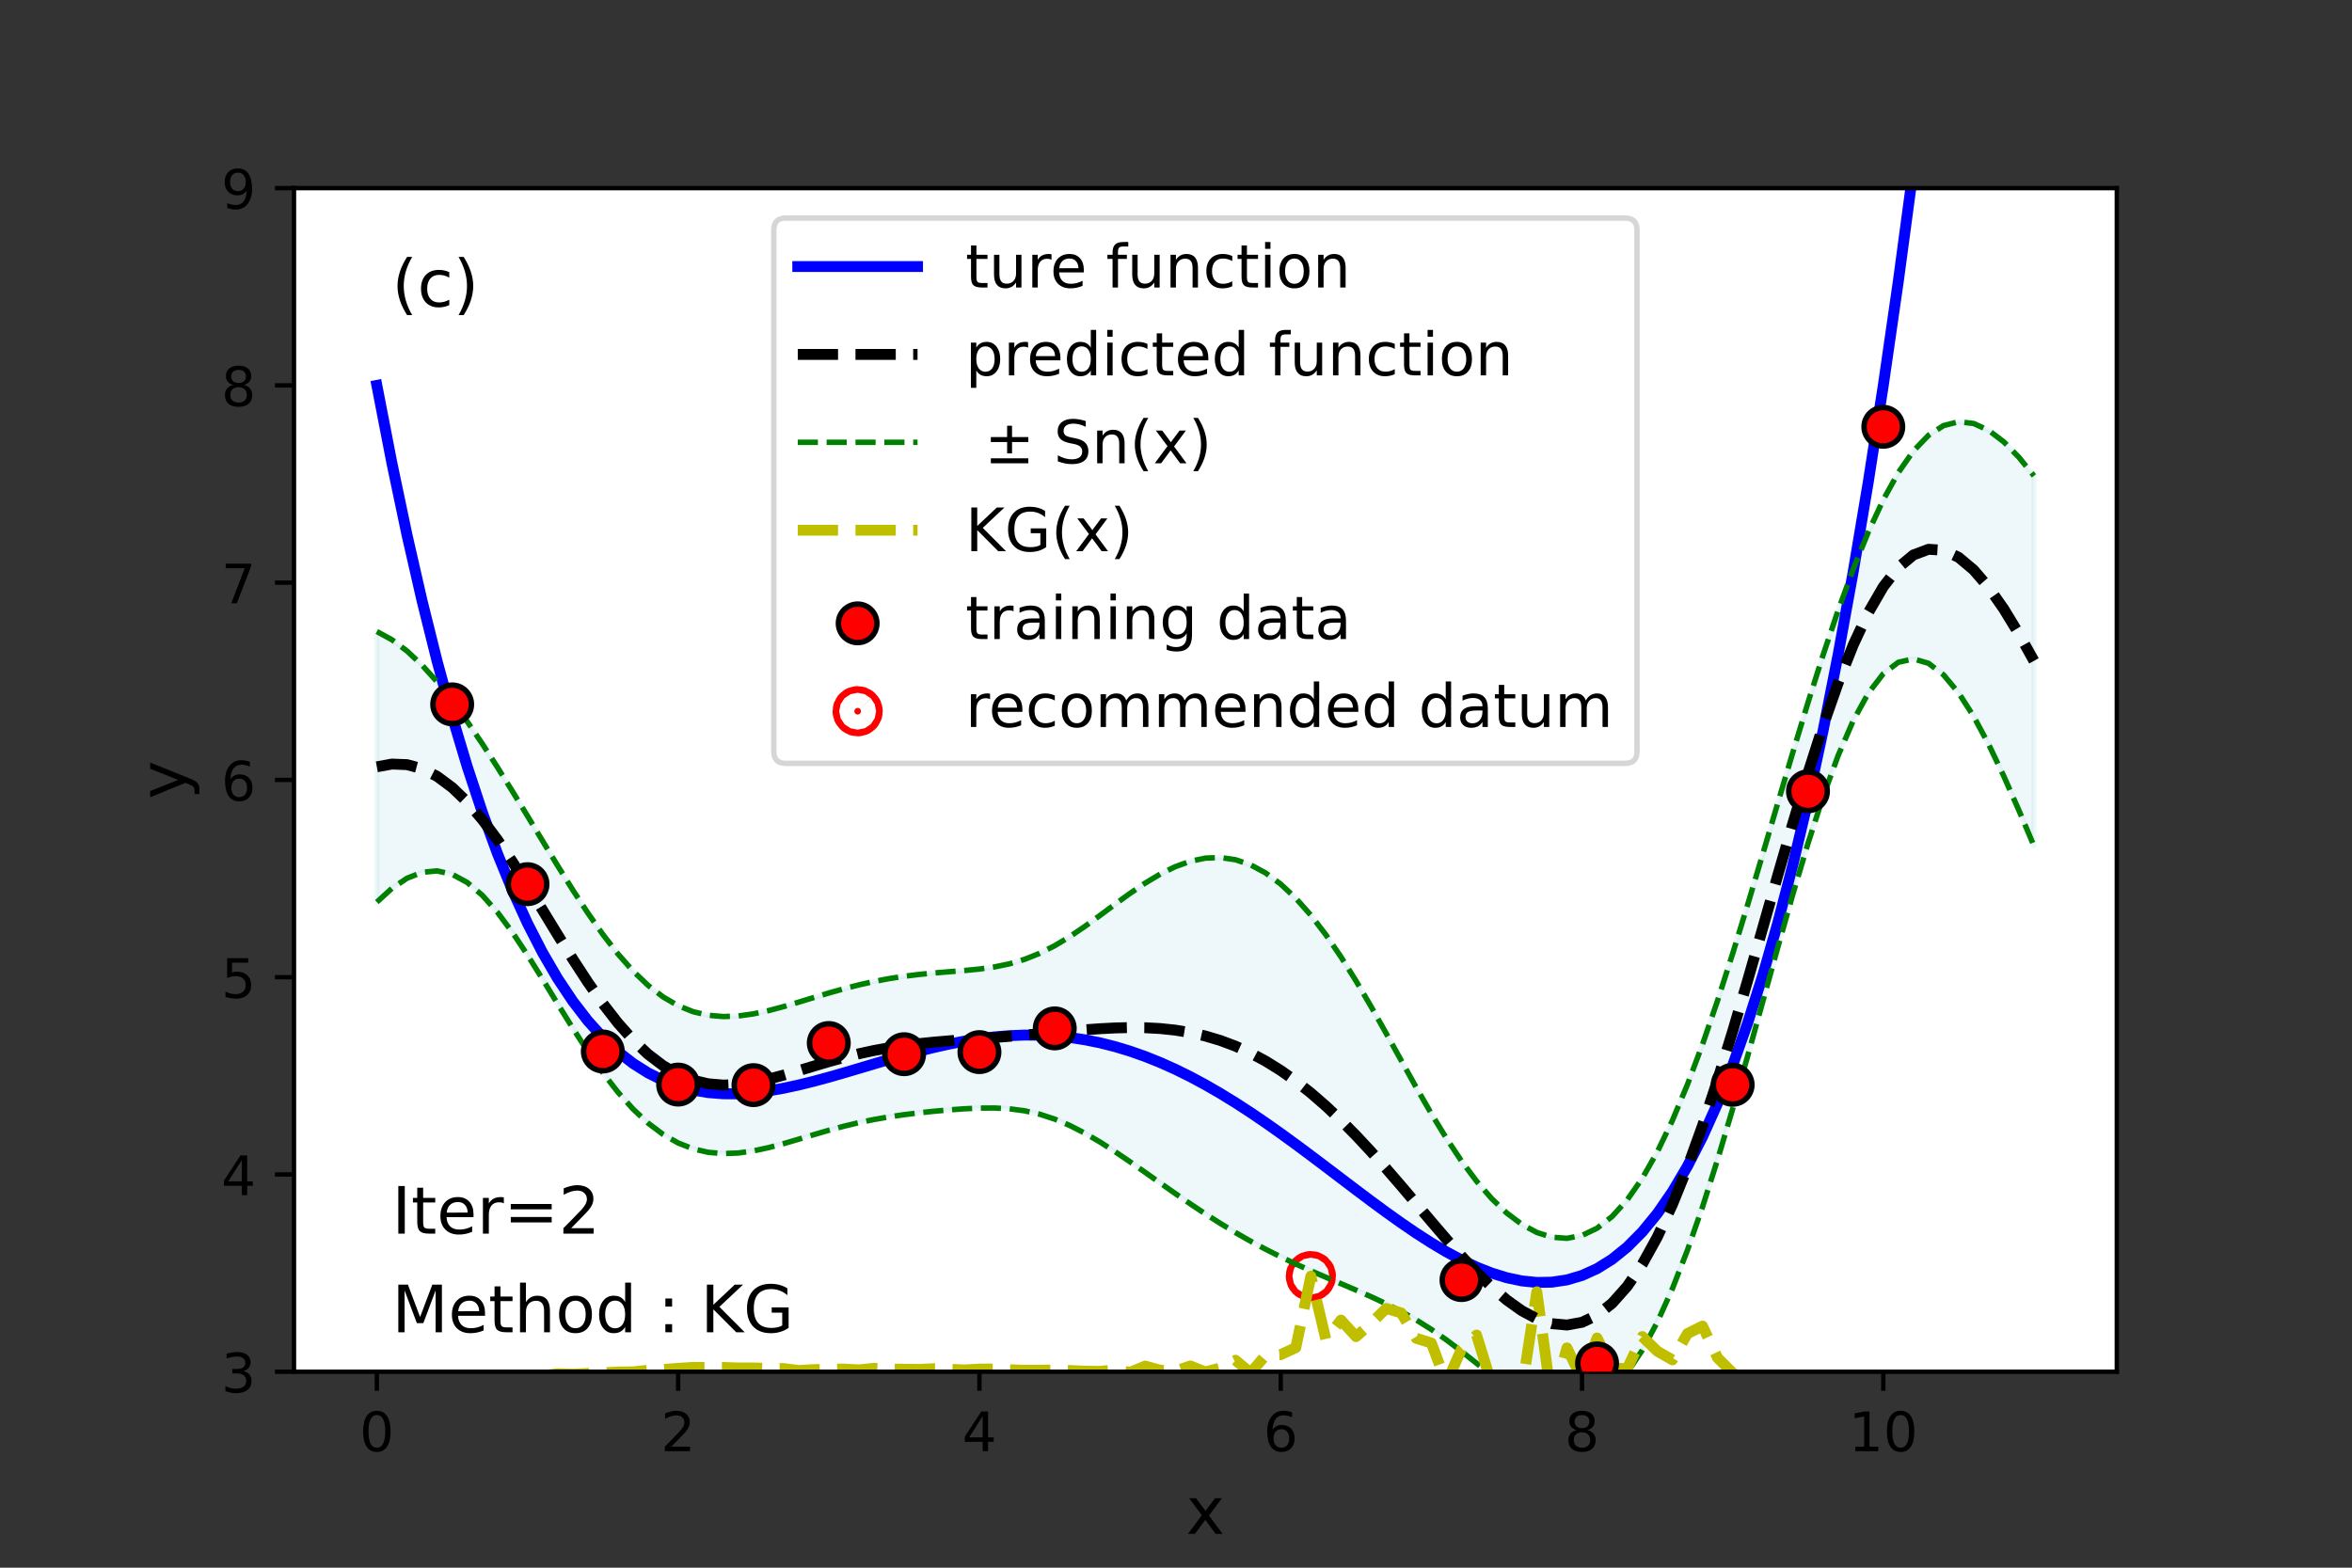 <?xml version="1.0" encoding="utf-8" standalone="no"?>
<!DOCTYPE svg PUBLIC "-//W3C//DTD SVG 1.1//EN"
  "http://www.w3.org/Graphics/SVG/1.1/DTD/svg11.dtd">
<!-- Created with matplotlib (https://matplotlib.org/) -->
<svg height="288pt" version="1.1" viewBox="0 0 432 288" width="432pt" xmlns="http://www.w3.org/2000/svg" xmlns:xlink="http://www.w3.org/1999/xlink">
 <rect x="0" y="0" width="432" height="288" fill="#333333" stroke="none"/>
 <defs>
  <style type="text/css">*{stroke-linecap:butt;stroke-linejoin:round;}</style>
 </defs>
 <g id="figure_1">
  <g id="patch_1">
   <path d="M 0 288 
L 432 288 
L 432 0 
L 0 0 
z
" style="fill:none;"/>
  </g>
  <g id="axes_1">
   <g id="patch_2">
    <path d="M 54 252 
L 388.8 252 
L 388.8 34.56 
L 54 34.56 
z
" style="fill:#ffffff;"/>
   </g>
   <g id="PolyCollection_1">
    <defs>
     <path d="M 69.218 -171.981 
L 69.218 -122.276 
L 71.985 -124.799 
L 74.752 -126.655 
L 77.519 -127.75 
L 80.286 -128.008 
L 83.053 -127.386 
L 85.82 -125.879 
L 88.587 -123.527 
L 91.354 -120.425 
L 94.121 -116.708 
L 96.888 -112.544 
L 99.655 -108.113 
L 102.421 -103.588 
L 105.188 -99.128 
L 107.955 -94.868 
L 110.722 -90.92 
L 113.489 -87.369 
L 116.256 -84.277 
L 119.023 -81.682 
L 121.79 -79.599 
L 124.557 -78.026 
L 127.324 -76.941 
L 130.091 -76.307 
L 132.858 -76.075 
L 135.625 -76.186 
L 138.392 -76.573 
L 141.159 -77.168 
L 143.926 -77.904 
L 146.693 -78.716 
L 149.46 -79.548 
L 152.226 -80.354 
L 154.993 -81.099 
L 157.76 -81.762 
L 160.527 -82.334 
L 163.294 -82.817 
L 166.061 -83.222 
L 168.828 -83.563 
L 171.595 -83.855 
L 174.362 -84.104 
L 177.129 -84.303 
L 179.896 -84.431 
L 182.663 -84.446 
L 185.43 -84.298 
L 188.197 -83.933 
L 190.964 -83.308 
L 193.731 -82.406 
L 196.498 -81.234 
L 199.264 -79.819 
L 202.031 -78.204 
L 204.798 -76.436 
L 207.565 -74.563 
L 210.332 -72.629 
L 213.099 -70.674 
L 215.866 -68.732 
L 218.633 -66.83 
L 221.4 -64.991 
L 224.167 -63.229 
L 226.934 -61.557 
L 229.701 -59.979 
L 232.468 -58.495 
L 235.235 -57.102 
L 238.002 -55.79 
L 240.769 -54.545 
L 243.536 -53.348 
L 246.302 -52.175 
L 249.069 -50.996 
L 251.836 -49.778 
L 254.603 -48.482 
L 257.37 -47.07 
L 260.137 -45.508 
L 262.904 -43.767 
L 265.671 -41.841 
L 268.438 -39.749 
L 271.205 -37.545 
L 273.972 -35.324 
L 276.739 -33.21 
L 279.506 -31.346 
L 282.273 -29.878 
L 285.04 -28.94 
L 287.807 -28.653 
L 290.574 -29.119 
L 293.34 -30.424 
L 296.107 -32.635 
L 298.874 -35.803 
L 301.641 -39.96 
L 304.408 -45.117 
L 307.175 -51.257 
L 309.942 -58.337 
L 312.709 -66.28 
L 315.476 -74.976 
L 318.243 -84.282 
L 321.01 -94.026 
L 323.777 -104.007 
L 326.544 -114.001 
L 329.311 -123.766 
L 332.078 -133.052 
L 334.845 -141.606 
L 337.612 -149.187 
L 340.379 -155.585 
L 343.145 -160.637 
L 345.912 -164.236 
L 348.679 -166.338 
L 351.446 -166.953 
L 354.213 -166.145 
L 356.98 -164.017 
L 359.747 -160.707 
L 362.514 -156.38 
L 365.281 -151.216 
L 368.048 -145.406 
L 370.815 -139.139 
L 373.582 -132.601 
L 373.582 -200.583 
L 373.582 -200.583 
L 370.815 -203.992 
L 368.048 -206.819 
L 365.281 -208.928 
L 362.514 -210.198 
L 359.747 -210.521 
L 356.98 -209.816 
L 354.213 -208.033 
L 351.446 -205.152 
L 348.679 -201.189 
L 345.912 -196.192 
L 343.145 -190.237 
L 340.379 -183.421 
L 337.612 -175.851 
L 334.845 -167.645 
L 332.078 -158.927 
L 329.311 -149.833 
L 326.544 -140.511 
L 323.777 -131.122 
L 321.01 -121.833 
L 318.243 -112.806 
L 315.476 -104.197 
L 312.709 -96.144 
L 309.942 -88.767 
L 307.175 -82.162 
L 304.408 -76.401 
L 301.641 -71.53 
L 298.874 -67.572 
L 296.107 -64.523 
L 293.34 -62.36 
L 290.574 -61.04 
L 287.807 -60.51 
L 285.04 -60.709 
L 282.273 -61.582 
L 279.506 -63.079 
L 276.739 -65.166 
L 273.972 -67.816 
L 271.205 -71.007 
L 268.438 -74.708 
L 265.671 -78.865 
L 262.904 -83.399 
L 260.137 -88.206 
L 257.37 -93.169 
L 254.603 -98.164 
L 251.836 -103.073 
L 249.069 -107.787 
L 246.302 -112.208 
L 243.536 -116.257 
L 240.769 -119.866 
L 238.002 -122.986 
L 235.235 -125.58 
L 232.468 -127.627 
L 229.701 -129.119 
L 226.934 -130.058 
L 224.167 -130.462 
L 221.4 -130.356 
L 218.633 -129.78 
L 215.866 -128.781 
L 213.099 -127.419 
L 210.332 -125.761 
L 207.565 -123.885 
L 204.798 -121.876 
L 202.031 -119.821 
L 199.264 -117.812 
L 196.498 -115.935 
L 193.731 -114.268 
L 190.964 -112.866 
L 188.197 -111.759 
L 185.43 -110.938 
L 182.663 -110.364 
L 179.896 -109.976 
L 177.129 -109.703 
L 174.362 -109.482 
L 171.595 -109.257 
L 168.828 -108.988 
L 166.061 -108.646 
L 163.294 -108.216 
L 160.527 -107.689 
L 157.76 -107.066 
L 154.993 -106.355 
L 152.226 -105.571 
L 149.46 -104.739 
L 146.693 -103.893 
L 143.926 -103.075 
L 141.159 -102.339 
L 138.392 -101.743 
L 135.625 -101.356 
L 132.858 -101.247 
L 130.091 -101.485 
L 127.324 -102.133 
L 124.557 -103.243 
L 121.79 -104.855 
L 119.023 -106.986 
L 116.256 -109.632 
L 113.489 -112.769 
L 110.722 -116.345 
L 107.955 -120.293 
L 105.188 -124.531 
L 102.421 -128.968 
L 99.655 -133.516 
L 96.888 -138.092 
L 94.121 -142.628 
L 91.354 -147.065 
L 88.587 -151.354 
L 85.82 -155.439 
L 83.053 -159.258 
L 80.286 -162.74 
L 77.519 -165.811 
L 74.752 -168.405 
L 71.985 -170.471 
L 69.218 -171.981 
z
" id="m30ec79bec0" style="stroke:#add8e6;stroke-opacity:0.2;"/>
    </defs>
    <g clip-path="url(#p18ed9ca110)">
     <use style="fill:#add8e6;fill-opacity:0.2;stroke:#add8e6;stroke-opacity:0.2;" x="0" xlink:href="#m30ec79bec0" y="288"/>
    </g>
   </g>
   <g id="PathCollection_1">
    <defs>
     <path d="M 0 0.612 
C 0.162 0.612 0.318 0.548 0.433 0.433 
C 0.548 0.318 0.612 0.162 0.612 0 
C 0.612 -0.162 0.548 -0.318 0.433 -0.433 
C 0.318 -0.548 0.162 -0.612 0 -0.612 
C -0.162 -0.612 -0.318 -0.548 -0.433 -0.433 
C -0.548 -0.318 -0.612 -0.162 -0.612 0 
C -0.612 0.162 -0.548 0.318 -0.433 0.433 
C -0.318 0.548 -0.162 0.612 0 0.612 
z
" id="mf843ff3e6c" style="stroke:#ff0000;stroke-width:8;"/>
    </defs>
    <g clip-path="url(#p18ed9ca110)">
     <use style="fill:#ff0000;stroke:#ff0000;stroke-width:8;" x="240.769" xlink:href="#mf843ff3e6c" y="234.438"/>
    </g>
   </g>
   <g id="matplotlib.axis_1">
    <g id="xtick_1">
     <g id="line2d_1">
      <defs>
       <path d="M 0 0 
L 0 3.5 
" id="m08e41416ed" style="stroke:#000000;stroke-width:0.8;"/>
      </defs>
      <g>
       <use style="stroke:#000000;stroke-width:0.8;" x="69.218" xlink:href="#m08e41416ed" y="252"/>
      </g>
     </g>
     <g id="text_1">
      <!-- 0 -->
      <g transform="translate(66.037 266.598)scale(0.1 -0.1)">
       <defs>
        <path d="M 31.781 66.406 
Q 24.172 66.406 20.328 58.906 
Q 16.5 51.422 16.5 36.375 
Q 16.5 21.391 20.328 13.891 
Q 24.172 6.391 31.781 6.391 
Q 39.453 6.391 43.281 13.891 
Q 47.125 21.391 47.125 36.375 
Q 47.125 51.422 43.281 58.906 
Q 39.453 66.406 31.781 66.406 
z
M 31.781 74.219 
Q 44.047 74.219 50.516 64.516 
Q 56.984 54.828 56.984 36.375 
Q 56.984 17.969 50.516 8.266 
Q 44.047 -1.422 31.781 -1.422 
Q 19.531 -1.422 13.062 8.266 
Q 6.594 17.969 6.594 36.375 
Q 6.594 54.828 13.062 64.516 
Q 19.531 74.219 31.781 74.219 
z
" id="DejaVuSans-48"/>
       </defs>
       <use xlink:href="#DejaVuSans-48"/>
      </g>
     </g>
    </g>
    <g id="xtick_2">
     <g id="line2d_2">
      <g>
       <use style="stroke:#000000;stroke-width:0.8;" x="124.557" xlink:href="#m08e41416ed" y="252"/>
      </g>
     </g>
     <g id="text_2">
      <!-- 2 -->
      <g transform="translate(121.376 266.598)scale(0.1 -0.1)">
       <defs>
        <path d="M 19.188 8.297 
L 53.609 8.297 
L 53.609 0 
L 7.328 0 
L 7.328 8.297 
Q 12.938 14.109 22.625 23.891 
Q 32.328 33.688 34.812 36.531 
Q 39.547 41.844 41.422 45.531 
Q 43.312 49.219 43.312 52.781 
Q 43.312 58.594 39.234 62.25 
Q 35.156 65.922 28.609 65.922 
Q 23.969 65.922 18.812 64.312 
Q 13.672 62.703 7.812 59.422 
L 7.812 69.391 
Q 13.766 71.781 18.938 73 
Q 24.125 74.219 28.422 74.219 
Q 39.75 74.219 46.484 68.547 
Q 53.219 62.891 53.219 53.422 
Q 53.219 48.922 51.531 44.891 
Q 49.859 40.875 45.406 35.406 
Q 44.188 33.984 37.641 27.219 
Q 31.109 20.453 19.188 8.297 
z
" id="DejaVuSans-50"/>
       </defs>
       <use xlink:href="#DejaVuSans-50"/>
      </g>
     </g>
    </g>
    <g id="xtick_3">
     <g id="line2d_3">
      <g>
       <use style="stroke:#000000;stroke-width:0.8;" x="179.896" xlink:href="#m08e41416ed" y="252"/>
      </g>
     </g>
     <g id="text_3">
      <!-- 4 -->
      <g transform="translate(176.715 266.598)scale(0.1 -0.1)">
       <defs>
        <path d="M 37.797 64.312 
L 12.891 25.391 
L 37.797 25.391 
z
M 35.203 72.906 
L 47.609 72.906 
L 47.609 25.391 
L 58.016 25.391 
L 58.016 17.188 
L 47.609 17.188 
L 47.609 0 
L 37.797 0 
L 37.797 17.188 
L 4.891 17.188 
L 4.891 26.703 
z
" id="DejaVuSans-52"/>
       </defs>
       <use xlink:href="#DejaVuSans-52"/>
      </g>
     </g>
    </g>
    <g id="xtick_4">
     <g id="line2d_4">
      <g>
       <use style="stroke:#000000;stroke-width:0.8;" x="235.235" xlink:href="#m08e41416ed" y="252"/>
      </g>
     </g>
     <g id="text_4">
      <!-- 6 -->
      <g transform="translate(232.053 266.598)scale(0.1 -0.1)">
       <defs>
        <path d="M 33.016 40.375 
Q 26.375 40.375 22.484 35.828 
Q 18.609 31.297 18.609 23.391 
Q 18.609 15.531 22.484 10.953 
Q 26.375 6.391 33.016 6.391 
Q 39.656 6.391 43.531 10.953 
Q 47.406 15.531 47.406 23.391 
Q 47.406 31.297 43.531 35.828 
Q 39.656 40.375 33.016 40.375 
z
M 52.594 71.297 
L 52.594 62.312 
Q 48.875 64.062 45.094 64.984 
Q 41.312 65.922 37.594 65.922 
Q 27.828 65.922 22.672 59.328 
Q 17.531 52.734 16.797 39.406 
Q 19.672 43.656 24.016 45.922 
Q 28.375 48.188 33.594 48.188 
Q 44.578 48.188 50.953 41.516 
Q 57.328 34.859 57.328 23.391 
Q 57.328 12.156 50.688 5.359 
Q 44.047 -1.422 33.016 -1.422 
Q 20.359 -1.422 13.672 8.266 
Q 6.984 17.969 6.984 36.375 
Q 6.984 53.656 15.188 63.938 
Q 23.391 74.219 37.203 74.219 
Q 40.922 74.219 44.703 73.484 
Q 48.484 72.75 52.594 71.297 
z
" id="DejaVuSans-54"/>
       </defs>
       <use xlink:href="#DejaVuSans-54"/>
      </g>
     </g>
    </g>
    <g id="xtick_5">
     <g id="line2d_5">
      <g>
       <use style="stroke:#000000;stroke-width:0.8;" x="290.574" xlink:href="#m08e41416ed" y="252"/>
      </g>
     </g>
     <g id="text_5">
      <!-- 8 -->
      <g transform="translate(287.392 266.598)scale(0.1 -0.1)">
       <defs>
        <path d="M 31.781 34.625 
Q 24.75 34.625 20.719 30.859 
Q 16.703 27.094 16.703 20.516 
Q 16.703 13.922 20.719 10.156 
Q 24.75 6.391 31.781 6.391 
Q 38.812 6.391 42.859 10.172 
Q 46.922 13.969 46.922 20.516 
Q 46.922 27.094 42.891 30.859 
Q 38.875 34.625 31.781 34.625 
z
M 21.922 38.812 
Q 15.578 40.375 12.031 44.719 
Q 8.5 49.078 8.5 55.328 
Q 8.5 64.062 14.719 69.141 
Q 20.953 74.219 31.781 74.219 
Q 42.672 74.219 48.875 69.141 
Q 55.078 64.062 55.078 55.328 
Q 55.078 49.078 51.531 44.719 
Q 48 40.375 41.703 38.812 
Q 48.828 37.156 52.797 32.312 
Q 56.781 27.484 56.781 20.516 
Q 56.781 9.906 50.312 4.234 
Q 43.844 -1.422 31.781 -1.422 
Q 19.734 -1.422 13.25 4.234 
Q 6.781 9.906 6.781 20.516 
Q 6.781 27.484 10.781 32.312 
Q 14.797 37.156 21.922 38.812 
z
M 18.312 54.391 
Q 18.312 48.734 21.844 45.562 
Q 25.391 42.391 31.781 42.391 
Q 38.141 42.391 41.719 45.562 
Q 45.312 48.734 45.312 54.391 
Q 45.312 60.062 41.719 63.234 
Q 38.141 66.406 31.781 66.406 
Q 25.391 66.406 21.844 63.234 
Q 18.312 60.062 18.312 54.391 
z
" id="DejaVuSans-56"/>
       </defs>
       <use xlink:href="#DejaVuSans-56"/>
      </g>
     </g>
    </g>
    <g id="xtick_6">
     <g id="line2d_6">
      <g>
       <use style="stroke:#000000;stroke-width:0.8;" x="345.912" xlink:href="#m08e41416ed" y="252"/>
      </g>
     </g>
     <g id="text_6">
      <!-- 10 -->
      <g transform="translate(339.55 266.598)scale(0.1 -0.1)">
       <defs>
        <path d="M 12.406 8.297 
L 28.516 8.297 
L 28.516 63.922 
L 10.984 60.406 
L 10.984 69.391 
L 28.422 72.906 
L 38.281 72.906 
L 38.281 8.297 
L 54.391 8.297 
L 54.391 0 
L 12.406 0 
z
" id="DejaVuSans-49"/>
       </defs>
       <use xlink:href="#DejaVuSans-49"/>
       <use x="63.623" xlink:href="#DejaVuSans-48"/>
      </g>
     </g>
    </g>
    <g id="text_7">
     <!-- x -->
     <g transform="translate(217.849 281.796)scale(0.12 -0.12)">
      <defs>
       <path d="M 54.891 54.688 
L 35.109 28.078 
L 55.906 0 
L 45.312 0 
L 29.391 21.484 
L 13.484 0 
L 2.875 0 
L 24.125 28.609 
L 4.688 54.688 
L 15.281 54.688 
L 29.781 35.203 
L 44.281 54.688 
z
" id="DejaVuSans-120"/>
      </defs>
      <use xlink:href="#DejaVuSans-120"/>
     </g>
    </g>
   </g>
   <g id="matplotlib.axis_2">
    <g id="ytick_1">
     <g id="line2d_7">
      <defs>
       <path d="M 0 0 
L -3.5 0 
" id="m51b715c44c" style="stroke:#000000;stroke-width:0.8;"/>
      </defs>
      <g>
       <use style="stroke:#000000;stroke-width:0.8;" x="54" xlink:href="#m51b715c44c" y="252"/>
      </g>
     </g>
     <g id="text_8">
      <!-- 3 -->
      <g transform="translate(40.638 255.799)scale(0.1 -0.1)">
       <defs>
        <path d="M 40.578 39.312 
Q 47.656 37.797 51.625 33 
Q 55.609 28.219 55.609 21.188 
Q 55.609 10.406 48.188 4.484 
Q 40.766 -1.422 27.094 -1.422 
Q 22.516 -1.422 17.656 -0.516 
Q 12.797 0.391 7.625 2.203 
L 7.625 11.719 
Q 11.719 9.328 16.594 8.109 
Q 21.484 6.891 26.812 6.891 
Q 36.078 6.891 40.938 10.547 
Q 45.797 14.203 45.797 21.188 
Q 45.797 27.641 41.281 31.266 
Q 36.766 34.906 28.719 34.906 
L 20.219 34.906 
L 20.219 43.016 
L 29.109 43.016 
Q 36.375 43.016 40.234 45.922 
Q 44.094 48.828 44.094 54.297 
Q 44.094 59.906 40.109 62.906 
Q 36.141 65.922 28.719 65.922 
Q 24.656 65.922 20.016 65.031 
Q 15.375 64.156 9.812 62.312 
L 9.812 71.094 
Q 15.438 72.656 20.344 73.438 
Q 25.25 74.219 29.594 74.219 
Q 40.828 74.219 47.359 69.109 
Q 53.906 64.016 53.906 55.328 
Q 53.906 49.266 50.438 45.094 
Q 46.969 40.922 40.578 39.312 
z
" id="DejaVuSans-51"/>
       </defs>
       <use xlink:href="#DejaVuSans-51"/>
      </g>
     </g>
    </g>
    <g id="ytick_2">
     <g id="line2d_8">
      <g>
       <use style="stroke:#000000;stroke-width:0.8;" x="54" xlink:href="#m51b715c44c" y="215.76"/>
      </g>
     </g>
     <g id="text_9">
      <!-- 4 -->
      <g transform="translate(40.638 219.559)scale(0.1 -0.1)">
       <use xlink:href="#DejaVuSans-52"/>
      </g>
     </g>
    </g>
    <g id="ytick_3">
     <g id="line2d_9">
      <g>
       <use style="stroke:#000000;stroke-width:0.8;" x="54" xlink:href="#m51b715c44c" y="179.52"/>
      </g>
     </g>
     <g id="text_10">
      <!-- 5 -->
      <g transform="translate(40.638 183.319)scale(0.1 -0.1)">
       <defs>
        <path d="M 10.797 72.906 
L 49.516 72.906 
L 49.516 64.594 
L 19.828 64.594 
L 19.828 46.734 
Q 21.969 47.469 24.109 47.828 
Q 26.266 48.188 28.422 48.188 
Q 40.625 48.188 47.75 41.5 
Q 54.891 34.812 54.891 23.391 
Q 54.891 11.625 47.562 5.094 
Q 40.234 -1.422 26.906 -1.422 
Q 22.312 -1.422 17.547 -0.641 
Q 12.797 0.141 7.719 1.703 
L 7.719 11.625 
Q 12.109 9.234 16.797 8.062 
Q 21.484 6.891 26.703 6.891 
Q 35.156 6.891 40.078 11.328 
Q 45.016 15.766 45.016 23.391 
Q 45.016 31 40.078 35.438 
Q 35.156 39.891 26.703 39.891 
Q 22.75 39.891 18.812 39.016 
Q 14.891 38.141 10.797 36.281 
z
" id="DejaVuSans-53"/>
       </defs>
       <use xlink:href="#DejaVuSans-53"/>
      </g>
     </g>
    </g>
    <g id="ytick_4">
     <g id="line2d_10">
      <g>
       <use style="stroke:#000000;stroke-width:0.8;" x="54" xlink:href="#m51b715c44c" y="143.28"/>
      </g>
     </g>
     <g id="text_11">
      <!-- 6 -->
      <g transform="translate(40.638 147.079)scale(0.1 -0.1)">
       <use xlink:href="#DejaVuSans-54"/>
      </g>
     </g>
    </g>
    <g id="ytick_5">
     <g id="line2d_11">
      <g>
       <use style="stroke:#000000;stroke-width:0.8;" x="54" xlink:href="#m51b715c44c" y="107.04"/>
      </g>
     </g>
     <g id="text_12">
      <!-- 7 -->
      <g transform="translate(40.638 110.839)scale(0.1 -0.1)">
       <defs>
        <path d="M 8.203 72.906 
L 55.078 72.906 
L 55.078 68.703 
L 28.609 0 
L 18.312 0 
L 43.219 64.594 
L 8.203 64.594 
z
" id="DejaVuSans-55"/>
       </defs>
       <use xlink:href="#DejaVuSans-55"/>
      </g>
     </g>
    </g>
    <g id="ytick_6">
     <g id="line2d_12">
      <g>
       <use style="stroke:#000000;stroke-width:0.8;" x="54" xlink:href="#m51b715c44c" y="70.8"/>
      </g>
     </g>
     <g id="text_13">
      <!-- 8 -->
      <g transform="translate(40.638 74.599)scale(0.1 -0.1)">
       <use xlink:href="#DejaVuSans-56"/>
      </g>
     </g>
    </g>
    <g id="ytick_7">
     <g id="line2d_13">
      <g>
       <use style="stroke:#000000;stroke-width:0.8;" x="54" xlink:href="#m51b715c44c" y="34.56"/>
      </g>
     </g>
     <g id="text_14">
      <!-- 9 -->
      <g transform="translate(40.638 38.359)scale(0.1 -0.1)">
       <defs>
        <path d="M 10.984 1.516 
L 10.984 10.5 
Q 14.703 8.734 18.5 7.812 
Q 22.312 6.891 25.984 6.891 
Q 35.75 6.891 40.891 13.453 
Q 46.047 20.016 46.781 33.406 
Q 43.953 29.203 39.594 26.953 
Q 35.25 24.703 29.984 24.703 
Q 19.047 24.703 12.672 31.312 
Q 6.297 37.938 6.297 49.422 
Q 6.297 60.641 12.938 67.422 
Q 19.578 74.219 30.609 74.219 
Q 43.266 74.219 49.922 64.516 
Q 56.594 54.828 56.594 36.375 
Q 56.594 19.141 48.406 8.859 
Q 40.234 -1.422 26.422 -1.422 
Q 22.703 -1.422 18.891 -0.688 
Q 15.094 0.047 10.984 1.516 
z
M 30.609 32.422 
Q 37.25 32.422 41.125 36.953 
Q 45.016 41.5 45.016 49.422 
Q 45.016 57.281 41.125 61.844 
Q 37.25 66.406 30.609 66.406 
Q 23.969 66.406 20.094 61.844 
Q 16.219 57.281 16.219 49.422 
Q 16.219 41.5 20.094 36.953 
Q 23.969 32.422 30.609 32.422 
z
" id="DejaVuSans-57"/>
       </defs>
       <use xlink:href="#DejaVuSans-57"/>
      </g>
     </g>
    </g>
    <g id="text_15">
     <!-- y -->
     <g transform="translate(34.142 146.831)rotate(-90)scale(0.12 -0.12)">
      <defs>
       <path d="M 32.172 -5.078 
Q 28.375 -14.844 24.75 -17.812 
Q 21.141 -20.797 15.094 -20.797 
L 7.906 -20.797 
L 7.906 -13.281 
L 13.188 -13.281 
Q 16.891 -13.281 18.938 -11.516 
Q 21 -9.766 23.484 -3.219 
L 25.094 0.875 
L 2.984 54.688 
L 12.5 54.688 
L 29.594 11.922 
L 46.688 54.688 
L 56.203 54.688 
z
" id="DejaVuSans-121"/>
      </defs>
      <use xlink:href="#DejaVuSans-121"/>
     </g>
    </g>
   </g>
   <g id="line2d_14">
    <path clip-path="url(#p18ed9ca110)" d="M 69.218 70.8 
L 71.985 85.084 
L 74.752 98.255 
L 77.519 110.365 
L 80.286 121.466 
L 83.053 131.608 
L 85.82 140.842 
L 88.587 149.214 
L 91.354 156.771 
L 94.121 163.561 
L 96.888 169.626 
L 99.655 175.012 
L 102.421 179.761 
L 105.188 183.913 
L 107.955 187.509 
L 110.722 190.589 
L 113.489 193.19 
L 116.256 195.349 
L 119.023 197.101 
L 121.79 198.482 
L 124.557 199.524 
L 127.324 200.261 
L 130.091 200.723 
L 132.858 200.94 
L 135.625 200.941 
L 138.392 200.754 
L 141.159 200.406 
L 143.926 199.922 
L 146.693 199.327 
L 149.46 198.643 
L 152.226 197.894 
L 154.993 197.099 
L 157.76 196.279 
L 160.527 195.453 
L 163.294 194.638 
L 166.061 193.851 
L 168.828 193.106 
L 171.595 192.419 
L 174.362 191.803 
L 177.129 191.268 
L 179.896 190.827 
L 182.663 190.488 
L 185.43 190.261 
L 188.197 190.153 
L 190.964 190.17 
L 193.731 190.317 
L 196.498 190.599 
L 199.264 191.018 
L 202.031 191.576 
L 204.798 192.273 
L 207.565 193.11 
L 210.332 194.084 
L 213.099 195.194 
L 215.866 196.434 
L 218.633 197.8 
L 221.4 199.287 
L 224.167 200.885 
L 226.934 202.589 
L 229.701 204.386 
L 232.468 206.268 
L 235.235 208.222 
L 238.002 210.235 
L 240.769 212.294 
L 243.536 214.383 
L 246.302 216.485 
L 249.069 218.584 
L 251.836 220.661 
L 254.603 222.696 
L 257.37 224.668 
L 260.137 226.556 
L 262.904 228.335 
L 265.671 229.983 
L 268.438 231.473 
L 271.205 232.78 
L 273.972 233.875 
L 276.739 234.729 
L 279.506 235.314 
L 282.273 235.598 
L 285.04 235.548 
L 287.807 235.132 
L 290.574 234.315 
L 293.34 233.061 
L 296.107 231.335 
L 298.874 229.098 
L 301.641 226.31 
L 304.408 222.933 
L 307.175 218.925 
L 309.942 214.244 
L 312.709 208.846 
L 315.476 202.686 
L 318.243 195.719 
L 321.01 187.899 
L 323.777 179.176 
L 326.544 169.503 
L 329.311 158.828 
L 332.078 147.101 
L 334.845 134.269 
L 337.612 120.278 
L 340.379 105.074 
L 343.145 88.6 
L 345.912 70.8 
L 348.679 51.616 
L 351.446 30.987 
L 354.213 8.855 
L 355.364 -1 
" style="fill:none;stroke:#0000ff;stroke-linecap:square;stroke-width:2;"/>
   </g>
   <g id="line2d_15">
    <path clip-path="url(#p18ed9ca110)" d="M 69.218 165.724 
L 71.985 163.201 
L 74.752 161.345 
L 77.519 160.25 
L 80.286 159.992 
L 83.053 160.614 
L 85.82 162.121 
L 88.587 164.473 
L 91.354 167.575 
L 94.121 171.292 
L 96.888 175.456 
L 99.655 179.887 
L 102.421 184.412 
L 105.188 188.872 
L 107.955 193.132 
L 110.722 197.08 
L 113.489 200.631 
L 116.256 203.723 
L 119.023 206.318 
L 121.79 208.401 
L 124.557 209.974 
L 127.324 211.059 
L 130.091 211.693 
L 132.858 211.925 
L 135.625 211.814 
L 138.392 211.427 
L 141.159 210.832 
L 143.926 210.096 
L 146.693 209.284 
L 149.46 208.452 
L 152.226 207.646 
L 154.993 206.901 
L 157.76 206.238 
L 160.527 205.666 
L 163.294 205.183 
L 166.061 204.778 
L 168.828 204.437 
L 171.595 204.145 
L 174.362 203.896 
L 177.129 203.697 
L 179.896 203.569 
L 182.663 203.554 
L 185.43 203.702 
L 188.197 204.067 
L 190.964 204.692 
L 193.731 205.594 
L 196.498 206.766 
L 199.264 208.181 
L 202.031 209.796 
L 204.798 211.564 
L 207.565 213.437 
L 210.332 215.371 
L 213.099 217.326 
L 215.866 219.268 
L 218.633 221.17 
L 221.4 223.009 
L 224.167 224.771 
L 226.934 226.443 
L 229.701 228.021 
L 232.468 229.505 
L 235.235 230.898 
L 238.002 232.21 
L 240.769 233.455 
L 243.536 234.652 
L 246.302 235.825 
L 249.069 237.004 
L 251.836 238.222 
L 254.603 239.518 
L 257.37 240.93 
L 260.137 242.492 
L 262.904 244.233 
L 265.671 246.159 
L 268.438 248.251 
L 271.205 250.455 
L 273.972 252.676 
L 276.739 254.79 
L 279.506 256.654 
L 282.273 258.122 
L 285.04 259.06 
L 287.807 259.347 
L 290.574 258.881 
L 293.34 257.576 
L 296.107 255.365 
L 298.874 252.197 
L 301.641 248.04 
L 304.408 242.883 
L 307.175 236.743 
L 309.942 229.663 
L 312.709 221.72 
L 315.476 213.024 
L 318.243 203.718 
L 321.01 193.974 
L 323.777 183.993 
L 326.544 173.999 
L 329.311 164.234 
L 332.078 154.948 
L 334.845 146.394 
L 337.612 138.813 
L 340.379 132.415 
L 343.145 127.363 
L 345.912 123.764 
L 348.679 121.662 
L 351.446 121.047 
L 354.213 121.855 
L 356.98 123.983 
L 359.747 127.293 
L 362.514 131.62 
L 365.281 136.784 
L 368.048 142.594 
L 370.815 148.861 
L 373.582 155.399 
" style="fill:none;stroke:#008000;stroke-dasharray:3.7,1.6;stroke-dashoffset:0;"/>
   </g>
   <g id="line2d_16">
    <path clip-path="url(#p18ed9ca110)" d="M 69.218 116.019 
L 71.985 117.529 
L 74.752 119.595 
L 77.519 122.189 
L 80.286 125.26 
L 83.053 128.742 
L 85.82 132.561 
L 88.587 136.646 
L 91.354 140.935 
L 94.121 145.372 
L 96.888 149.908 
L 99.655 154.484 
L 102.421 159.032 
L 105.188 163.469 
L 107.955 167.707 
L 110.722 171.655 
L 113.489 175.231 
L 116.256 178.368 
L 119.023 181.014 
L 121.79 183.145 
L 124.557 184.757 
L 127.324 185.867 
L 130.091 186.515 
L 132.858 186.753 
L 135.625 186.644 
L 138.392 186.257 
L 141.159 185.661 
L 143.926 184.925 
L 146.693 184.107 
L 149.46 183.261 
L 152.226 182.429 
L 154.993 181.645 
L 157.76 180.934 
L 160.527 180.311 
L 163.294 179.784 
L 166.061 179.354 
L 168.828 179.012 
L 171.595 178.743 
L 174.362 178.518 
L 177.129 178.297 
L 179.896 178.024 
L 182.663 177.636 
L 185.43 177.062 
L 188.197 176.241 
L 190.964 175.134 
L 193.731 173.732 
L 196.498 172.065 
L 199.264 170.188 
L 202.031 168.179 
L 204.798 166.124 
L 207.565 164.115 
L 210.332 162.239 
L 213.099 160.581 
L 215.866 159.219 
L 218.633 158.22 
L 221.4 157.644 
L 224.167 157.538 
L 226.934 157.942 
L 229.701 158.881 
L 232.468 160.373 
L 235.235 162.42 
L 238.002 165.014 
L 240.769 168.134 
L 243.536 171.743 
L 246.302 175.792 
L 249.069 180.213 
L 251.836 184.927 
L 254.603 189.836 
L 257.37 194.831 
L 260.137 199.794 
L 262.904 204.601 
L 265.671 209.135 
L 268.438 213.292 
L 271.205 216.993 
L 273.972 220.184 
L 276.739 222.834 
L 279.506 224.921 
L 282.273 226.418 
L 285.04 227.291 
L 287.807 227.49 
L 290.574 226.96 
L 293.34 225.64 
L 296.107 223.477 
L 298.874 220.428 
L 301.641 216.47 
L 304.408 211.599 
L 307.175 205.838 
L 309.942 199.233 
L 312.709 191.856 
L 315.476 183.803 
L 318.243 175.194 
L 321.01 166.167 
L 323.777 156.878 
L 326.544 147.489 
L 329.311 138.167 
L 332.078 129.073 
L 334.845 120.355 
L 337.612 112.149 
L 340.379 104.579 
L 343.145 97.763 
L 345.912 91.808 
L 348.679 86.811 
L 351.446 82.848 
L 354.213 79.967 
L 356.98 78.184 
L 359.747 77.479 
L 362.514 77.802 
L 365.281 79.072 
L 368.048 81.181 
L 370.815 84.008 
L 373.582 87.417 
" style="fill:none;stroke:#008000;stroke-dasharray:3.7,1.6;stroke-dashoffset:0;"/>
   </g>
   <g id="line2d_17">
    <path clip-path="url(#p18ed9ca110)" d="M 69.218 255.368 
L 71.985 254.908 
L 74.752 254.479 
L 77.519 254.391 
L 80.286 254.025 
L 83.053 253.674 
L 85.82 253.643 
L 88.587 253.499 
L 91.354 253.152 
L 94.121 253.073 
L 96.888 252.82 
L 99.655 252.734 
L 102.421 252.37 
L 105.188 252.445 
L 107.955 252.322 
L 110.722 252.202 
L 113.489 252.056 
L 116.256 252.028 
L 119.023 251.733 
L 121.79 251.59 
L 124.557 251.383 
L 127.324 251.202 
L 130.091 251.212 
L 132.858 251.214 
L 135.625 251.311 
L 138.392 251.307 
L 141.159 251.388 
L 143.926 251.417 
L 146.693 251.777 
L 149.46 251.614 
L 152.226 251.556 
L 154.993 251.508 
L 157.76 251.664 
L 160.527 251.374 
L 163.294 251.505 
L 166.061 251.545 
L 168.828 251.574 
L 171.595 251.448 
L 174.362 251.543 
L 177.129 251.675 
L 179.896 251.518 
L 182.663 251.497 
L 185.43 251.639 
L 188.197 251.737 
L 190.964 251.728 
L 193.731 251.689 
L 196.498 251.774 
L 199.264 251.905 
L 202.031 251.933 
L 204.798 251.666 
L 207.565 252.118 
L 210.332 250.969 
L 213.099 251.722 
L 215.866 251.898 
L 218.633 250.943 
L 221.4 252.05 
L 224.167 251.295 
L 226.934 249.894 
L 229.701 252.217 
L 232.468 248.966 
L 235.235 248.862 
L 238.002 247.574 
L 240.769 234.438 
L 243.536 246.104 
L 246.302 242.51 
L 249.069 245.552 
L 251.836 243.095 
L 254.603 240.373 
L 257.37 241.194 
L 260.137 245.859 
L 262.904 246.726 
L 265.671 254.088 
L 268.438 247.844 
L 271.205 245.26 
L 273.972 254.216 
L 276.739 256.469 
L 279.506 255.362 
L 282.273 237.313 
L 285.04 257.658 
L 287.807 247.623 
L 290.574 253.353 
L 293.34 245.806 
L 296.107 251.316 
L 298.874 251.454 
L 301.641 245.54 
L 304.408 248.229 
L 307.175 249.817 
L 309.942 244.99 
L 312.709 243.62 
L 315.476 249.45 
L 318.243 252.218 
L 321.01 254.05 
L 323.777 253.742 
L 326.544 253.413 
L 329.311 253.643 
L 332.078 253.74 
L 334.845 254.583 
L 337.612 255.307 
L 340.379 255.343 
L 343.145 256.442 
L 345.912 256.521 
L 348.679 257.135 
L 351.446 257.63 
L 354.213 257.421 
L 356.98 257.578 
L 359.747 257.26 
L 362.514 258.519 
L 365.281 258.503 
L 368.048 259.37 
L 370.815 259.131 
L 373.582 258.716 
" style="fill:none;stroke:#bfbf00;stroke-dasharray:7.4,3.2;stroke-dashoffset:0;stroke-width:2;"/>
   </g>
   <g id="patch_3">
    <path d="M 54 252 
L 54 34.56 
" style="fill:none;stroke:#000000;stroke-linecap:square;stroke-linejoin:miter;stroke-width:0.8;"/>
   </g>
   <g id="patch_4">
    <path d="M 388.8 252 
L 388.8 34.56 
" style="fill:none;stroke:#000000;stroke-linecap:square;stroke-linejoin:miter;stroke-width:0.8;"/>
   </g>
   <g id="patch_5">
    <path d="M 54 252 
L 388.8 252 
" style="fill:none;stroke:#000000;stroke-linecap:square;stroke-linejoin:miter;stroke-width:0.8;"/>
   </g>
   <g id="patch_6">
    <path d="M 54 34.56 
L 388.8 34.56 
" style="fill:none;stroke:#000000;stroke-linecap:square;stroke-linejoin:miter;stroke-width:0.8;"/>
   </g>
   <g id="text_16">
    <!-- Method : KG -->
    <g transform="translate(71.985 244.752)scale(0.12 -0.12)">
     <defs>
      <path d="M 9.812 72.906 
L 24.516 72.906 
L 43.109 23.297 
L 61.812 72.906 
L 76.516 72.906 
L 76.516 0 
L 66.891 0 
L 66.891 64.016 
L 48.094 14.016 
L 38.188 14.016 
L 19.391 64.016 
L 19.391 0 
L 9.812 0 
z
" id="DejaVuSans-77"/>
      <path d="M 56.203 29.594 
L 56.203 25.203 
L 14.891 25.203 
Q 15.484 15.922 20.484 11.062 
Q 25.484 6.203 34.422 6.203 
Q 39.594 6.203 44.453 7.469 
Q 49.312 8.734 54.109 11.281 
L 54.109 2.781 
Q 49.266 0.734 44.188 -0.344 
Q 39.109 -1.422 33.891 -1.422 
Q 20.797 -1.422 13.156 6.188 
Q 5.516 13.812 5.516 26.812 
Q 5.516 40.234 12.766 48.109 
Q 20.016 56 32.328 56 
Q 43.359 56 49.781 48.891 
Q 56.203 41.797 56.203 29.594 
z
M 47.219 32.234 
Q 47.125 39.594 43.094 43.984 
Q 39.062 48.391 32.422 48.391 
Q 24.906 48.391 20.391 44.141 
Q 15.875 39.891 15.188 32.172 
z
" id="DejaVuSans-101"/>
      <path d="M 18.312 70.219 
L 18.312 54.688 
L 36.812 54.688 
L 36.812 47.703 
L 18.312 47.703 
L 18.312 18.016 
Q 18.312 11.328 20.141 9.422 
Q 21.969 7.516 27.594 7.516 
L 36.812 7.516 
L 36.812 0 
L 27.594 0 
Q 17.188 0 13.234 3.875 
Q 9.281 7.766 9.281 18.016 
L 9.281 47.703 
L 2.688 47.703 
L 2.688 54.688 
L 9.281 54.688 
L 9.281 70.219 
z
" id="DejaVuSans-116"/>
      <path d="M 54.891 33.016 
L 54.891 0 
L 45.906 0 
L 45.906 32.719 
Q 45.906 40.484 42.875 44.328 
Q 39.844 48.188 33.797 48.188 
Q 26.516 48.188 22.312 43.547 
Q 18.109 38.922 18.109 30.906 
L 18.109 0 
L 9.078 0 
L 9.078 75.984 
L 18.109 75.984 
L 18.109 46.188 
Q 21.344 51.125 25.703 53.562 
Q 30.078 56 35.797 56 
Q 45.219 56 50.047 50.172 
Q 54.891 44.344 54.891 33.016 
z
" id="DejaVuSans-104"/>
      <path d="M 30.609 48.391 
Q 23.391 48.391 19.188 42.75 
Q 14.984 37.109 14.984 27.297 
Q 14.984 17.484 19.156 11.844 
Q 23.344 6.203 30.609 6.203 
Q 37.797 6.203 41.984 11.859 
Q 46.188 17.531 46.188 27.297 
Q 46.188 37.016 41.984 42.703 
Q 37.797 48.391 30.609 48.391 
z
M 30.609 56 
Q 42.328 56 49.016 48.375 
Q 55.719 40.766 55.719 27.297 
Q 55.719 13.875 49.016 6.219 
Q 42.328 -1.422 30.609 -1.422 
Q 18.844 -1.422 12.172 6.219 
Q 5.516 13.875 5.516 27.297 
Q 5.516 40.766 12.172 48.375 
Q 18.844 56 30.609 56 
z
" id="DejaVuSans-111"/>
      <path d="M 45.406 46.391 
L 45.406 75.984 
L 54.391 75.984 
L 54.391 0 
L 45.406 0 
L 45.406 8.203 
Q 42.578 3.328 38.25 0.953 
Q 33.938 -1.422 27.875 -1.422 
Q 17.969 -1.422 11.734 6.484 
Q 5.516 14.406 5.516 27.297 
Q 5.516 40.188 11.734 48.094 
Q 17.969 56 27.875 56 
Q 33.938 56 38.25 53.625 
Q 42.578 51.266 45.406 46.391 
z
M 14.797 27.297 
Q 14.797 17.391 18.875 11.75 
Q 22.953 6.109 30.078 6.109 
Q 37.203 6.109 41.297 11.75 
Q 45.406 17.391 45.406 27.297 
Q 45.406 37.203 41.297 42.844 
Q 37.203 48.484 30.078 48.484 
Q 22.953 48.484 18.875 42.844 
Q 14.797 37.203 14.797 27.297 
z
" id="DejaVuSans-100"/>
      <path id="DejaVuSans-32"/>
      <path d="M 11.719 12.406 
L 22.016 12.406 
L 22.016 0 
L 11.719 0 
z
M 11.719 51.703 
L 22.016 51.703 
L 22.016 39.312 
L 11.719 39.312 
z
" id="DejaVuSans-58"/>
      <path d="M 9.812 72.906 
L 19.672 72.906 
L 19.672 42.094 
L 52.391 72.906 
L 65.094 72.906 
L 28.906 38.922 
L 67.672 0 
L 54.688 0 
L 19.672 35.109 
L 19.672 0 
L 9.812 0 
z
" id="DejaVuSans-75"/>
      <path d="M 59.516 10.406 
L 59.516 29.984 
L 43.406 29.984 
L 43.406 38.094 
L 69.281 38.094 
L 69.281 6.781 
Q 63.578 2.734 56.688 0.656 
Q 49.812 -1.422 42 -1.422 
Q 24.906 -1.422 15.25 8.562 
Q 5.609 18.562 5.609 36.375 
Q 5.609 54.25 15.25 64.234 
Q 24.906 74.219 42 74.219 
Q 49.125 74.219 55.547 72.453 
Q 61.969 70.703 67.391 67.281 
L 67.391 56.781 
Q 61.922 61.422 55.766 63.766 
Q 49.609 66.109 42.828 66.109 
Q 29.438 66.109 22.719 58.641 
Q 16.016 51.172 16.016 36.375 
Q 16.016 21.625 22.719 14.156 
Q 29.438 6.688 42.828 6.688 
Q 48.047 6.688 52.141 7.594 
Q 56.25 8.5 59.516 10.406 
z
" id="DejaVuSans-71"/>
     </defs>
     <use xlink:href="#DejaVuSans-77"/>
     <use x="86.279" xlink:href="#DejaVuSans-101"/>
     <use x="147.803" xlink:href="#DejaVuSans-116"/>
     <use x="187.012" xlink:href="#DejaVuSans-104"/>
     <use x="250.391" xlink:href="#DejaVuSans-111"/>
     <use x="311.572" xlink:href="#DejaVuSans-100"/>
     <use x="375.049" xlink:href="#DejaVuSans-32"/>
     <use x="406.836" xlink:href="#DejaVuSans-58"/>
     <use x="440.527" xlink:href="#DejaVuSans-32"/>
     <use x="472.314" xlink:href="#DejaVuSans-75"/>
     <use x="537.891" xlink:href="#DejaVuSans-71"/>
    </g>
   </g>
   <g id="text_17">
    <!-- Iter=2 -->
    <g transform="translate(71.985 226.632)scale(0.12 -0.12)">
     <defs>
      <path d="M 9.812 72.906 
L 19.672 72.906 
L 19.672 0 
L 9.812 0 
z
" id="DejaVuSans-73"/>
      <path d="M 41.109 46.297 
Q 39.594 47.172 37.812 47.578 
Q 36.031 48 33.891 48 
Q 26.266 48 22.188 43.047 
Q 18.109 38.094 18.109 28.812 
L 18.109 0 
L 9.078 0 
L 9.078 54.688 
L 18.109 54.688 
L 18.109 46.188 
Q 20.953 51.172 25.484 53.578 
Q 30.031 56 36.531 56 
Q 37.453 56 38.578 55.875 
Q 39.703 55.766 41.062 55.516 
z
" id="DejaVuSans-114"/>
      <path d="M 10.594 45.406 
L 73.188 45.406 
L 73.188 37.203 
L 10.594 37.203 
z
M 10.594 25.484 
L 73.188 25.484 
L 73.188 17.188 
L 10.594 17.188 
z
" id="DejaVuSans-61"/>
     </defs>
     <use xlink:href="#DejaVuSans-73"/>
     <use x="29.492" xlink:href="#DejaVuSans-116"/>
     <use x="68.701" xlink:href="#DejaVuSans-101"/>
     <use x="130.225" xlink:href="#DejaVuSans-114"/>
     <use x="171.338" xlink:href="#DejaVuSans-61"/>
     <use x="255.127" xlink:href="#DejaVuSans-50"/>
    </g>
   </g>
   <g id="text_18">
    <!-- (c) -->
    <g transform="translate(71.985 56.304)scale(0.12 -0.12)">
     <defs>
      <path d="M 31 75.875 
Q 24.469 64.656 21.281 53.656 
Q 18.109 42.672 18.109 31.391 
Q 18.109 20.125 21.312 9.062 
Q 24.516 -2 31 -13.188 
L 23.188 -13.188 
Q 15.875 -1.703 12.234 9.375 
Q 8.594 20.453 8.594 31.391 
Q 8.594 42.281 12.203 53.312 
Q 15.828 64.359 23.188 75.875 
z
" id="DejaVuSans-40"/>
      <path d="M 48.781 52.594 
L 48.781 44.188 
Q 44.969 46.297 41.141 47.344 
Q 37.312 48.391 33.406 48.391 
Q 24.656 48.391 19.812 42.844 
Q 14.984 37.312 14.984 27.297 
Q 14.984 17.281 19.812 11.734 
Q 24.656 6.203 33.406 6.203 
Q 37.312 6.203 41.141 7.25 
Q 44.969 8.297 48.781 10.406 
L 48.781 2.094 
Q 45.016 0.344 40.984 -0.531 
Q 36.969 -1.422 32.422 -1.422 
Q 20.062 -1.422 12.781 6.344 
Q 5.516 14.109 5.516 27.297 
Q 5.516 40.672 12.859 48.328 
Q 20.219 56 33.016 56 
Q 37.156 56 41.109 55.141 
Q 45.062 54.297 48.781 52.594 
z
" id="DejaVuSans-99"/>
      <path d="M 8.016 75.875 
L 15.828 75.875 
Q 23.141 64.359 26.781 53.312 
Q 30.422 42.281 30.422 31.391 
Q 30.422 20.453 26.781 9.375 
Q 23.141 -1.703 15.828 -13.188 
L 8.016 -13.188 
Q 14.5 -2 17.703 9.062 
Q 20.906 20.125 20.906 31.391 
Q 20.906 42.672 17.703 53.656 
Q 14.5 64.656 8.016 75.875 
z
" id="DejaVuSans-41"/>
     </defs>
     <use xlink:href="#DejaVuSans-40"/>
     <use x="39.014" xlink:href="#DejaVuSans-99"/>
     <use x="93.994" xlink:href="#DejaVuSans-41"/>
    </g>
   </g>
   <g id="legend_1">
    <g id="patch_7">
     <path d="M 144.328 140.236 
L 298.472 140.236 
Q 300.672 140.236 300.672 138.036 
L 300.672 42.26 
Q 300.672 40.06 298.472 40.06 
L 144.328 40.06 
Q 142.128 40.06 142.128 42.26 
L 142.128 138.036 
Q 142.128 140.236 144.328 140.236 
z
" style="fill:#ffffff;opacity:0.8;stroke:#cccccc;stroke-linejoin:miter;"/>
    </g>
    <g id="line2d_18">
     <path d="M 146.528 48.968 
L 168.528 48.968 
" style="fill:none;stroke:#0000ff;stroke-linecap:square;stroke-width:2;"/>
    </g>
    <g id="line2d_19"/>
    <g id="text_19">
     <!-- ture function -->
     <g transform="translate(177.328 52.818)scale(0.11 -0.11)">
      <defs>
       <path d="M 8.5 21.578 
L 8.5 54.688 
L 17.484 54.688 
L 17.484 21.922 
Q 17.484 14.156 20.5 10.266 
Q 23.531 6.391 29.594 6.391 
Q 36.859 6.391 41.078 11.031 
Q 45.312 15.672 45.312 23.688 
L 45.312 54.688 
L 54.297 54.688 
L 54.297 0 
L 45.312 0 
L 45.312 8.406 
Q 42.047 3.422 37.719 1 
Q 33.406 -1.422 27.688 -1.422 
Q 18.266 -1.422 13.375 4.438 
Q 8.5 10.297 8.5 21.578 
z
M 31.109 56 
z
" id="DejaVuSans-117"/>
       <path d="M 37.109 75.984 
L 37.109 68.5 
L 28.516 68.5 
Q 23.688 68.5 21.797 66.547 
Q 19.922 64.594 19.922 59.516 
L 19.922 54.688 
L 34.719 54.688 
L 34.719 47.703 
L 19.922 47.703 
L 19.922 0 
L 10.891 0 
L 10.891 47.703 
L 2.297 47.703 
L 2.297 54.688 
L 10.891 54.688 
L 10.891 58.5 
Q 10.891 67.625 15.141 71.797 
Q 19.391 75.984 28.609 75.984 
z
" id="DejaVuSans-102"/>
       <path d="M 54.891 33.016 
L 54.891 0 
L 45.906 0 
L 45.906 32.719 
Q 45.906 40.484 42.875 44.328 
Q 39.844 48.188 33.797 48.188 
Q 26.516 48.188 22.312 43.547 
Q 18.109 38.922 18.109 30.906 
L 18.109 0 
L 9.078 0 
L 9.078 54.688 
L 18.109 54.688 
L 18.109 46.188 
Q 21.344 51.125 25.703 53.562 
Q 30.078 56 35.797 56 
Q 45.219 56 50.047 50.172 
Q 54.891 44.344 54.891 33.016 
z
" id="DejaVuSans-110"/>
       <path d="M 9.422 54.688 
L 18.406 54.688 
L 18.406 0 
L 9.422 0 
z
M 9.422 75.984 
L 18.406 75.984 
L 18.406 64.594 
L 9.422 64.594 
z
" id="DejaVuSans-105"/>
      </defs>
      <use xlink:href="#DejaVuSans-116"/>
      <use x="39.209" xlink:href="#DejaVuSans-117"/>
      <use x="102.588" xlink:href="#DejaVuSans-114"/>
      <use x="141.451" xlink:href="#DejaVuSans-101"/>
      <use x="202.975" xlink:href="#DejaVuSans-32"/>
      <use x="234.762" xlink:href="#DejaVuSans-102"/>
      <use x="269.967" xlink:href="#DejaVuSans-117"/>
      <use x="333.346" xlink:href="#DejaVuSans-110"/>
      <use x="396.725" xlink:href="#DejaVuSans-99"/>
      <use x="451.705" xlink:href="#DejaVuSans-116"/>
      <use x="490.914" xlink:href="#DejaVuSans-105"/>
      <use x="518.697" xlink:href="#DejaVuSans-111"/>
      <use x="579.879" xlink:href="#DejaVuSans-110"/>
     </g>
    </g>
    <g id="line2d_20">
     <path d="M 146.528 65.114 
L 168.528 65.114 
" style="fill:none;stroke:#000000;stroke-dasharray:7.4,3.2;stroke-dashoffset:0;stroke-width:2;"/>
    </g>
    <g id="line2d_21"/>
    <g id="text_20">
     <!-- predicted function -->
     <g transform="translate(177.328 68.964)scale(0.11 -0.11)">
      <defs>
       <path d="M 18.109 8.203 
L 18.109 -20.797 
L 9.078 -20.797 
L 9.078 54.688 
L 18.109 54.688 
L 18.109 46.391 
Q 20.953 51.266 25.266 53.625 
Q 29.594 56 35.594 56 
Q 45.562 56 51.781 48.094 
Q 58.016 40.188 58.016 27.297 
Q 58.016 14.406 51.781 6.484 
Q 45.562 -1.422 35.594 -1.422 
Q 29.594 -1.422 25.266 0.953 
Q 20.953 3.328 18.109 8.203 
z
M 48.688 27.297 
Q 48.688 37.203 44.609 42.844 
Q 40.531 48.484 33.406 48.484 
Q 26.266 48.484 22.188 42.844 
Q 18.109 37.203 18.109 27.297 
Q 18.109 17.391 22.188 11.75 
Q 26.266 6.109 33.406 6.109 
Q 40.531 6.109 44.609 11.75 
Q 48.688 17.391 48.688 27.297 
z
" id="DejaVuSans-112"/>
      </defs>
      <use xlink:href="#DejaVuSans-112"/>
      <use x="63.477" xlink:href="#DejaVuSans-114"/>
      <use x="102.34" xlink:href="#DejaVuSans-101"/>
      <use x="163.863" xlink:href="#DejaVuSans-100"/>
      <use x="227.34" xlink:href="#DejaVuSans-105"/>
      <use x="255.123" xlink:href="#DejaVuSans-99"/>
      <use x="310.104" xlink:href="#DejaVuSans-116"/>
      <use x="349.312" xlink:href="#DejaVuSans-101"/>
      <use x="410.836" xlink:href="#DejaVuSans-100"/>
      <use x="474.312" xlink:href="#DejaVuSans-32"/>
      <use x="506.1" xlink:href="#DejaVuSans-102"/>
      <use x="541.305" xlink:href="#DejaVuSans-117"/>
      <use x="604.684" xlink:href="#DejaVuSans-110"/>
      <use x="668.062" xlink:href="#DejaVuSans-99"/>
      <use x="723.043" xlink:href="#DejaVuSans-116"/>
      <use x="762.252" xlink:href="#DejaVuSans-105"/>
      <use x="790.035" xlink:href="#DejaVuSans-111"/>
      <use x="851.217" xlink:href="#DejaVuSans-110"/>
     </g>
    </g>
    <g id="line2d_22">
     <path d="M 146.528 81.26 
L 168.528 81.26 
" style="fill:none;stroke:#008000;stroke-dasharray:3.7,1.6;stroke-dashoffset:0;"/>
    </g>
    <g id="line2d_23"/>
    <g id="text_21">
     <!--  ± Sn(x) -->
     <g transform="translate(177.328 85.11)scale(0.11 -0.11)">
      <defs>
       <path d="M 46 62.703 
L 46 43.797 
L 73.188 43.797 
L 73.188 35.5 
L 46 35.5 
L 46 16.609 
L 37.797 16.609 
L 37.797 35.5 
L 10.594 35.5 
L 10.594 43.797 
L 37.797 43.797 
L 37.797 62.703 
z
M 10.594 8.297 
L 73.188 8.297 
L 73.188 0 
L 10.594 0 
z
" id="DejaVuSans-177"/>
       <path d="M 53.516 70.516 
L 53.516 60.891 
Q 47.906 63.578 42.922 64.891 
Q 37.938 66.219 33.297 66.219 
Q 25.25 66.219 20.875 63.094 
Q 16.5 59.969 16.5 54.203 
Q 16.5 49.359 19.406 46.891 
Q 22.312 44.438 30.422 42.922 
L 36.375 41.703 
Q 47.406 39.594 52.656 34.297 
Q 57.906 29 57.906 20.125 
Q 57.906 9.516 50.797 4.047 
Q 43.703 -1.422 29.984 -1.422 
Q 24.812 -1.422 18.969 -0.25 
Q 13.141 0.922 6.891 3.219 
L 6.891 13.375 
Q 12.891 10.016 18.656 8.297 
Q 24.422 6.594 29.984 6.594 
Q 38.422 6.594 43.016 9.906 
Q 47.609 13.234 47.609 19.391 
Q 47.609 24.75 44.312 27.781 
Q 41.016 30.812 33.5 32.328 
L 27.484 33.5 
Q 16.453 35.688 11.516 40.375 
Q 6.594 45.062 6.594 53.422 
Q 6.594 63.094 13.406 68.656 
Q 20.219 74.219 32.172 74.219 
Q 37.312 74.219 42.625 73.281 
Q 47.953 72.359 53.516 70.516 
z
" id="DejaVuSans-83"/>
      </defs>
      <use xlink:href="#DejaVuSans-32"/>
      <use x="31.787" xlink:href="#DejaVuSans-177"/>
      <use x="115.576" xlink:href="#DejaVuSans-32"/>
      <use x="147.363" xlink:href="#DejaVuSans-83"/>
      <use x="210.84" xlink:href="#DejaVuSans-110"/>
      <use x="274.219" xlink:href="#DejaVuSans-40"/>
      <use x="313.232" xlink:href="#DejaVuSans-120"/>
      <use x="372.412" xlink:href="#DejaVuSans-41"/>
     </g>
    </g>
    <g id="line2d_24">
     <path d="M 146.528 97.406 
L 168.528 97.406 
" style="fill:none;stroke:#bfbf00;stroke-dasharray:7.4,3.2;stroke-dashoffset:0;stroke-width:2;"/>
    </g>
    <g id="line2d_25"/>
    <g id="text_22">
     <!-- KG(x) -->
     <g transform="translate(177.328 101.256)scale(0.11 -0.11)">
      <use xlink:href="#DejaVuSans-75"/>
      <use x="65.576" xlink:href="#DejaVuSans-71"/>
      <use x="143.066" xlink:href="#DejaVuSans-40"/>
      <use x="182.08" xlink:href="#DejaVuSans-120"/>
      <use x="241.26" xlink:href="#DejaVuSans-41"/>
     </g>
    </g>
    <g id="PathCollection_2">
     <defs>
      <path d="M 0 3.536 
C 0.938 3.536 1.837 3.163 2.5 2.5 
C 3.163 1.837 3.536 0.938 3.536 0 
C 3.536 -0.938 3.163 -1.837 2.5 -2.5 
C 1.837 -3.163 0.938 -3.536 0 -3.536 
C -0.938 -3.536 -1.837 -3.163 -2.5 -2.5 
C -3.163 -1.837 -3.536 -0.938 -3.536 0 
C -3.536 0.938 -3.163 1.837 -2.5 2.5 
C -1.837 3.163 -0.938 3.536 0 3.536 
z
" id="m6e262d0650" style="stroke:#000000;"/>
     </defs>
     <g>
      <use style="fill:#ff0000;stroke:#000000;" x="157.528" xlink:href="#m6e262d0650" y="114.515"/>
     </g>
    </g>
    <g id="text_23">
     <!-- training data -->
     <g transform="translate(177.328 117.402)scale(0.11 -0.11)">
      <defs>
       <path d="M 34.281 27.484 
Q 23.391 27.484 19.188 25 
Q 14.984 22.516 14.984 16.5 
Q 14.984 11.719 18.141 8.906 
Q 21.297 6.109 26.703 6.109 
Q 34.188 6.109 38.703 11.406 
Q 43.219 16.703 43.219 25.484 
L 43.219 27.484 
z
M 52.203 31.203 
L 52.203 0 
L 43.219 0 
L 43.219 8.297 
Q 40.141 3.328 35.547 0.953 
Q 30.953 -1.422 24.312 -1.422 
Q 15.922 -1.422 10.953 3.297 
Q 6 8.016 6 15.922 
Q 6 25.141 12.172 29.828 
Q 18.359 34.516 30.609 34.516 
L 43.219 34.516 
L 43.219 35.406 
Q 43.219 41.609 39.141 45 
Q 35.062 48.391 27.688 48.391 
Q 23 48.391 18.547 47.266 
Q 14.109 46.141 10.016 43.891 
L 10.016 52.203 
Q 14.938 54.109 19.578 55.047 
Q 24.219 56 28.609 56 
Q 40.484 56 46.344 49.844 
Q 52.203 43.703 52.203 31.203 
z
" id="DejaVuSans-97"/>
       <path d="M 45.406 27.984 
Q 45.406 37.75 41.375 43.109 
Q 37.359 48.484 30.078 48.484 
Q 22.859 48.484 18.828 43.109 
Q 14.797 37.75 14.797 27.984 
Q 14.797 18.266 18.828 12.891 
Q 22.859 7.516 30.078 7.516 
Q 37.359 7.516 41.375 12.891 
Q 45.406 18.266 45.406 27.984 
z
M 54.391 6.781 
Q 54.391 -7.172 48.188 -13.984 
Q 42 -20.797 29.203 -20.797 
Q 24.469 -20.797 20.266 -20.094 
Q 16.062 -19.391 12.109 -17.922 
L 12.109 -9.188 
Q 16.062 -11.328 19.922 -12.344 
Q 23.781 -13.375 27.781 -13.375 
Q 36.625 -13.375 41.016 -8.766 
Q 45.406 -4.156 45.406 5.172 
L 45.406 9.625 
Q 42.625 4.781 38.281 2.391 
Q 33.938 0 27.875 0 
Q 17.828 0 11.672 7.656 
Q 5.516 15.328 5.516 27.984 
Q 5.516 40.672 11.672 48.328 
Q 17.828 56 27.875 56 
Q 33.938 56 38.281 53.609 
Q 42.625 51.219 45.406 46.391 
L 45.406 54.688 
L 54.391 54.688 
z
" id="DejaVuSans-103"/>
      </defs>
      <use xlink:href="#DejaVuSans-116"/>
      <use x="39.209" xlink:href="#DejaVuSans-114"/>
      <use x="80.322" xlink:href="#DejaVuSans-97"/>
      <use x="141.602" xlink:href="#DejaVuSans-105"/>
      <use x="169.385" xlink:href="#DejaVuSans-110"/>
      <use x="232.764" xlink:href="#DejaVuSans-105"/>
      <use x="260.547" xlink:href="#DejaVuSans-110"/>
      <use x="323.926" xlink:href="#DejaVuSans-103"/>
      <use x="387.402" xlink:href="#DejaVuSans-32"/>
      <use x="419.189" xlink:href="#DejaVuSans-100"/>
      <use x="482.666" xlink:href="#DejaVuSans-97"/>
      <use x="543.945" xlink:href="#DejaVuSans-116"/>
      <use x="583.154" xlink:href="#DejaVuSans-97"/>
     </g>
    </g>
    <g id="PathCollection_3">
     <g>
      <use style="fill:#ff0000;stroke:#ff0000;stroke-width:8;" x="157.528" xlink:href="#mf843ff3e6c" y="130.66"/>
     </g>
    </g>
    <g id="text_24">
     <!-- recommended datum -->
     <g transform="translate(177.328 133.548)scale(0.11 -0.11)">
      <defs>
       <path d="M 52 44.188 
Q 55.375 50.25 60.062 53.125 
Q 64.75 56 71.094 56 
Q 79.641 56 84.281 50.016 
Q 88.922 44.047 88.922 33.016 
L 88.922 0 
L 79.891 0 
L 79.891 32.719 
Q 79.891 40.578 77.094 44.375 
Q 74.312 48.188 68.609 48.188 
Q 61.625 48.188 57.562 43.547 
Q 53.516 38.922 53.516 30.906 
L 53.516 0 
L 44.484 0 
L 44.484 32.719 
Q 44.484 40.625 41.703 44.406 
Q 38.922 48.188 33.109 48.188 
Q 26.219 48.188 22.156 43.531 
Q 18.109 38.875 18.109 30.906 
L 18.109 0 
L 9.078 0 
L 9.078 54.688 
L 18.109 54.688 
L 18.109 46.188 
Q 21.188 51.219 25.484 53.609 
Q 29.781 56 35.688 56 
Q 41.656 56 45.828 52.969 
Q 50 49.953 52 44.188 
z
" id="DejaVuSans-109"/>
      </defs>
      <use xlink:href="#DejaVuSans-114"/>
      <use x="38.863" xlink:href="#DejaVuSans-101"/>
      <use x="100.387" xlink:href="#DejaVuSans-99"/>
      <use x="155.367" xlink:href="#DejaVuSans-111"/>
      <use x="216.549" xlink:href="#DejaVuSans-109"/>
      <use x="313.961" xlink:href="#DejaVuSans-109"/>
      <use x="411.373" xlink:href="#DejaVuSans-101"/>
      <use x="472.896" xlink:href="#DejaVuSans-110"/>
      <use x="536.275" xlink:href="#DejaVuSans-100"/>
      <use x="599.752" xlink:href="#DejaVuSans-101"/>
      <use x="661.275" xlink:href="#DejaVuSans-100"/>
      <use x="724.752" xlink:href="#DejaVuSans-32"/>
      <use x="756.539" xlink:href="#DejaVuSans-100"/>
      <use x="820.016" xlink:href="#DejaVuSans-97"/>
      <use x="881.295" xlink:href="#DejaVuSans-116"/>
      <use x="920.504" xlink:href="#DejaVuSans-117"/>
      <use x="983.883" xlink:href="#DejaVuSans-109"/>
     </g>
    </g>
   </g>
   <g id="line2d_26">
    <path clip-path="url(#p18ed9ca110)" d="M 69.218 140.871 
L 71.985 140.365 
L 74.752 140.47 
L 77.519 141.22 
L 80.286 142.626 
L 83.053 144.678 
L 85.82 147.341 
L 88.587 150.56 
L 91.354 154.255 
L 94.121 158.332 
L 96.888 162.682 
L 99.655 167.185 
L 102.421 171.722 
L 105.188 176.171 
L 107.955 180.419 
L 110.722 184.368 
L 113.489 187.931 
L 116.256 191.045 
L 119.023 193.666 
L 121.79 195.773 
L 124.557 197.365 
L 127.324 198.463 
L 130.091 199.104 
L 132.858 199.339 
L 135.625 199.229 
L 138.392 198.842 
L 141.159 198.247 
L 143.926 197.51 
L 146.693 196.696 
L 149.46 195.856 
L 152.226 195.038 
L 154.993 194.273 
L 157.76 193.586 
L 160.527 192.988 
L 163.294 192.483 
L 166.061 192.066 
L 168.828 191.725 
L 171.595 191.444 
L 174.362 191.207 
L 177.129 190.997 
L 179.896 190.797 
L 182.663 190.595 
L 185.43 190.382 
L 188.197 190.154 
L 190.964 189.913 
L 193.731 189.663 
L 196.498 189.416 
L 199.264 189.185 
L 202.031 188.987 
L 204.798 188.844 
L 207.565 188.776 
L 210.332 188.805 
L 213.099 188.954 
L 215.866 189.244 
L 218.633 189.695 
L 221.4 190.326 
L 224.167 191.154 
L 226.934 192.192 
L 229.701 193.451 
L 232.468 194.939 
L 235.235 196.659 
L 238.002 198.612 
L 240.769 200.794 
L 243.536 203.198 
L 246.302 205.808 
L 249.069 208.609 
L 251.836 211.575 
L 254.603 214.677 
L 257.37 217.88 
L 260.137 221.143 
L 262.904 224.417 
L 265.671 227.647 
L 268.438 230.772 
L 271.205 233.724 
L 273.972 236.43 
L 276.739 238.812 
L 279.506 240.787 
L 282.273 242.27 
L 285.04 243.175 
L 287.807 243.419 
L 290.574 242.92 
L 293.34 241.608 
L 296.107 239.421 
L 298.874 236.313 
L 301.641 232.255 
L 304.408 227.241 
L 307.175 221.29 
L 309.942 214.448 
L 312.709 206.788 
L 315.476 198.414 
L 318.243 189.456 
L 321.01 180.071 
L 323.777 170.435 
L 326.544 160.744 
L 329.311 151.2 
L 332.078 142.01 
L 334.845 133.374 
L 337.612 125.481 
L 340.379 118.497 
L 343.145 112.563 
L 345.912 107.786 
L 348.679 104.237 
L 351.446 101.948 
L 354.213 100.911 
L 356.98 101.084 
L 359.747 102.386 
L 362.514 104.711 
L 365.281 107.928 
L 368.048 111.888 
L 370.815 116.434 
L 373.582 121.408 
" style="fill:none;stroke:#000000;stroke-dasharray:7.4,3.2;stroke-dashoffset:0;stroke-width:2;"/>
   </g>
   <g id="PathCollection_4">
    <g clip-path="url(#p18ed9ca110)">
     <use style="fill:#ff0000;stroke:#000000;" x="83.053" xlink:href="#m6e262d0650" y="129.399"/>
     <use style="fill:#ff0000;stroke:#000000;" x="96.888" xlink:href="#m6e262d0650" y="162.43"/>
     <use style="fill:#ff0000;stroke:#000000;" x="110.722" xlink:href="#m6e262d0650" y="193.17"/>
     <use style="fill:#ff0000;stroke:#000000;" x="124.557" xlink:href="#m6e262d0650" y="199.249"/>
     <use style="fill:#ff0000;stroke:#000000;" x="138.392" xlink:href="#m6e262d0650" y="199.348"/>
     <use style="fill:#ff0000;stroke:#000000;" x="152.226" xlink:href="#m6e262d0650" y="191.612"/>
     <use style="fill:#ff0000;stroke:#000000;" x="166.061" xlink:href="#m6e262d0650" y="193.668"/>
     <use style="fill:#ff0000;stroke:#000000;" x="179.896" xlink:href="#m6e262d0650" y="193.283"/>
     <use style="fill:#ff0000;stroke:#000000;" x="193.731" xlink:href="#m6e262d0650" y="188.924"/>
     <use style="fill:#ff0000;stroke:#000000;" x="318.243" xlink:href="#m6e262d0650" y="199.29"/>
     <use style="fill:#ff0000;stroke:#000000;" x="332.078" xlink:href="#m6e262d0650" y="145.37"/>
     <use style="fill:#ff0000;stroke:#000000;" x="345.912" xlink:href="#m6e262d0650" y="78.407"/>
     <use style="fill:#ff0000;stroke:#000000;" x="293.34" xlink:href="#m6e262d0650" y="250.469"/>
     <use style="fill:#ff0000;stroke:#000000;" x="268.438" xlink:href="#m6e262d0650" y="235.16"/>
    </g>
   </g>
  </g>
 </g>
 <defs>
  <clipPath id="p18ed9ca110">
   <rect height="217.44" width="334.8" x="54" y="34.56"/>
  </clipPath>
 </defs>
</svg>
